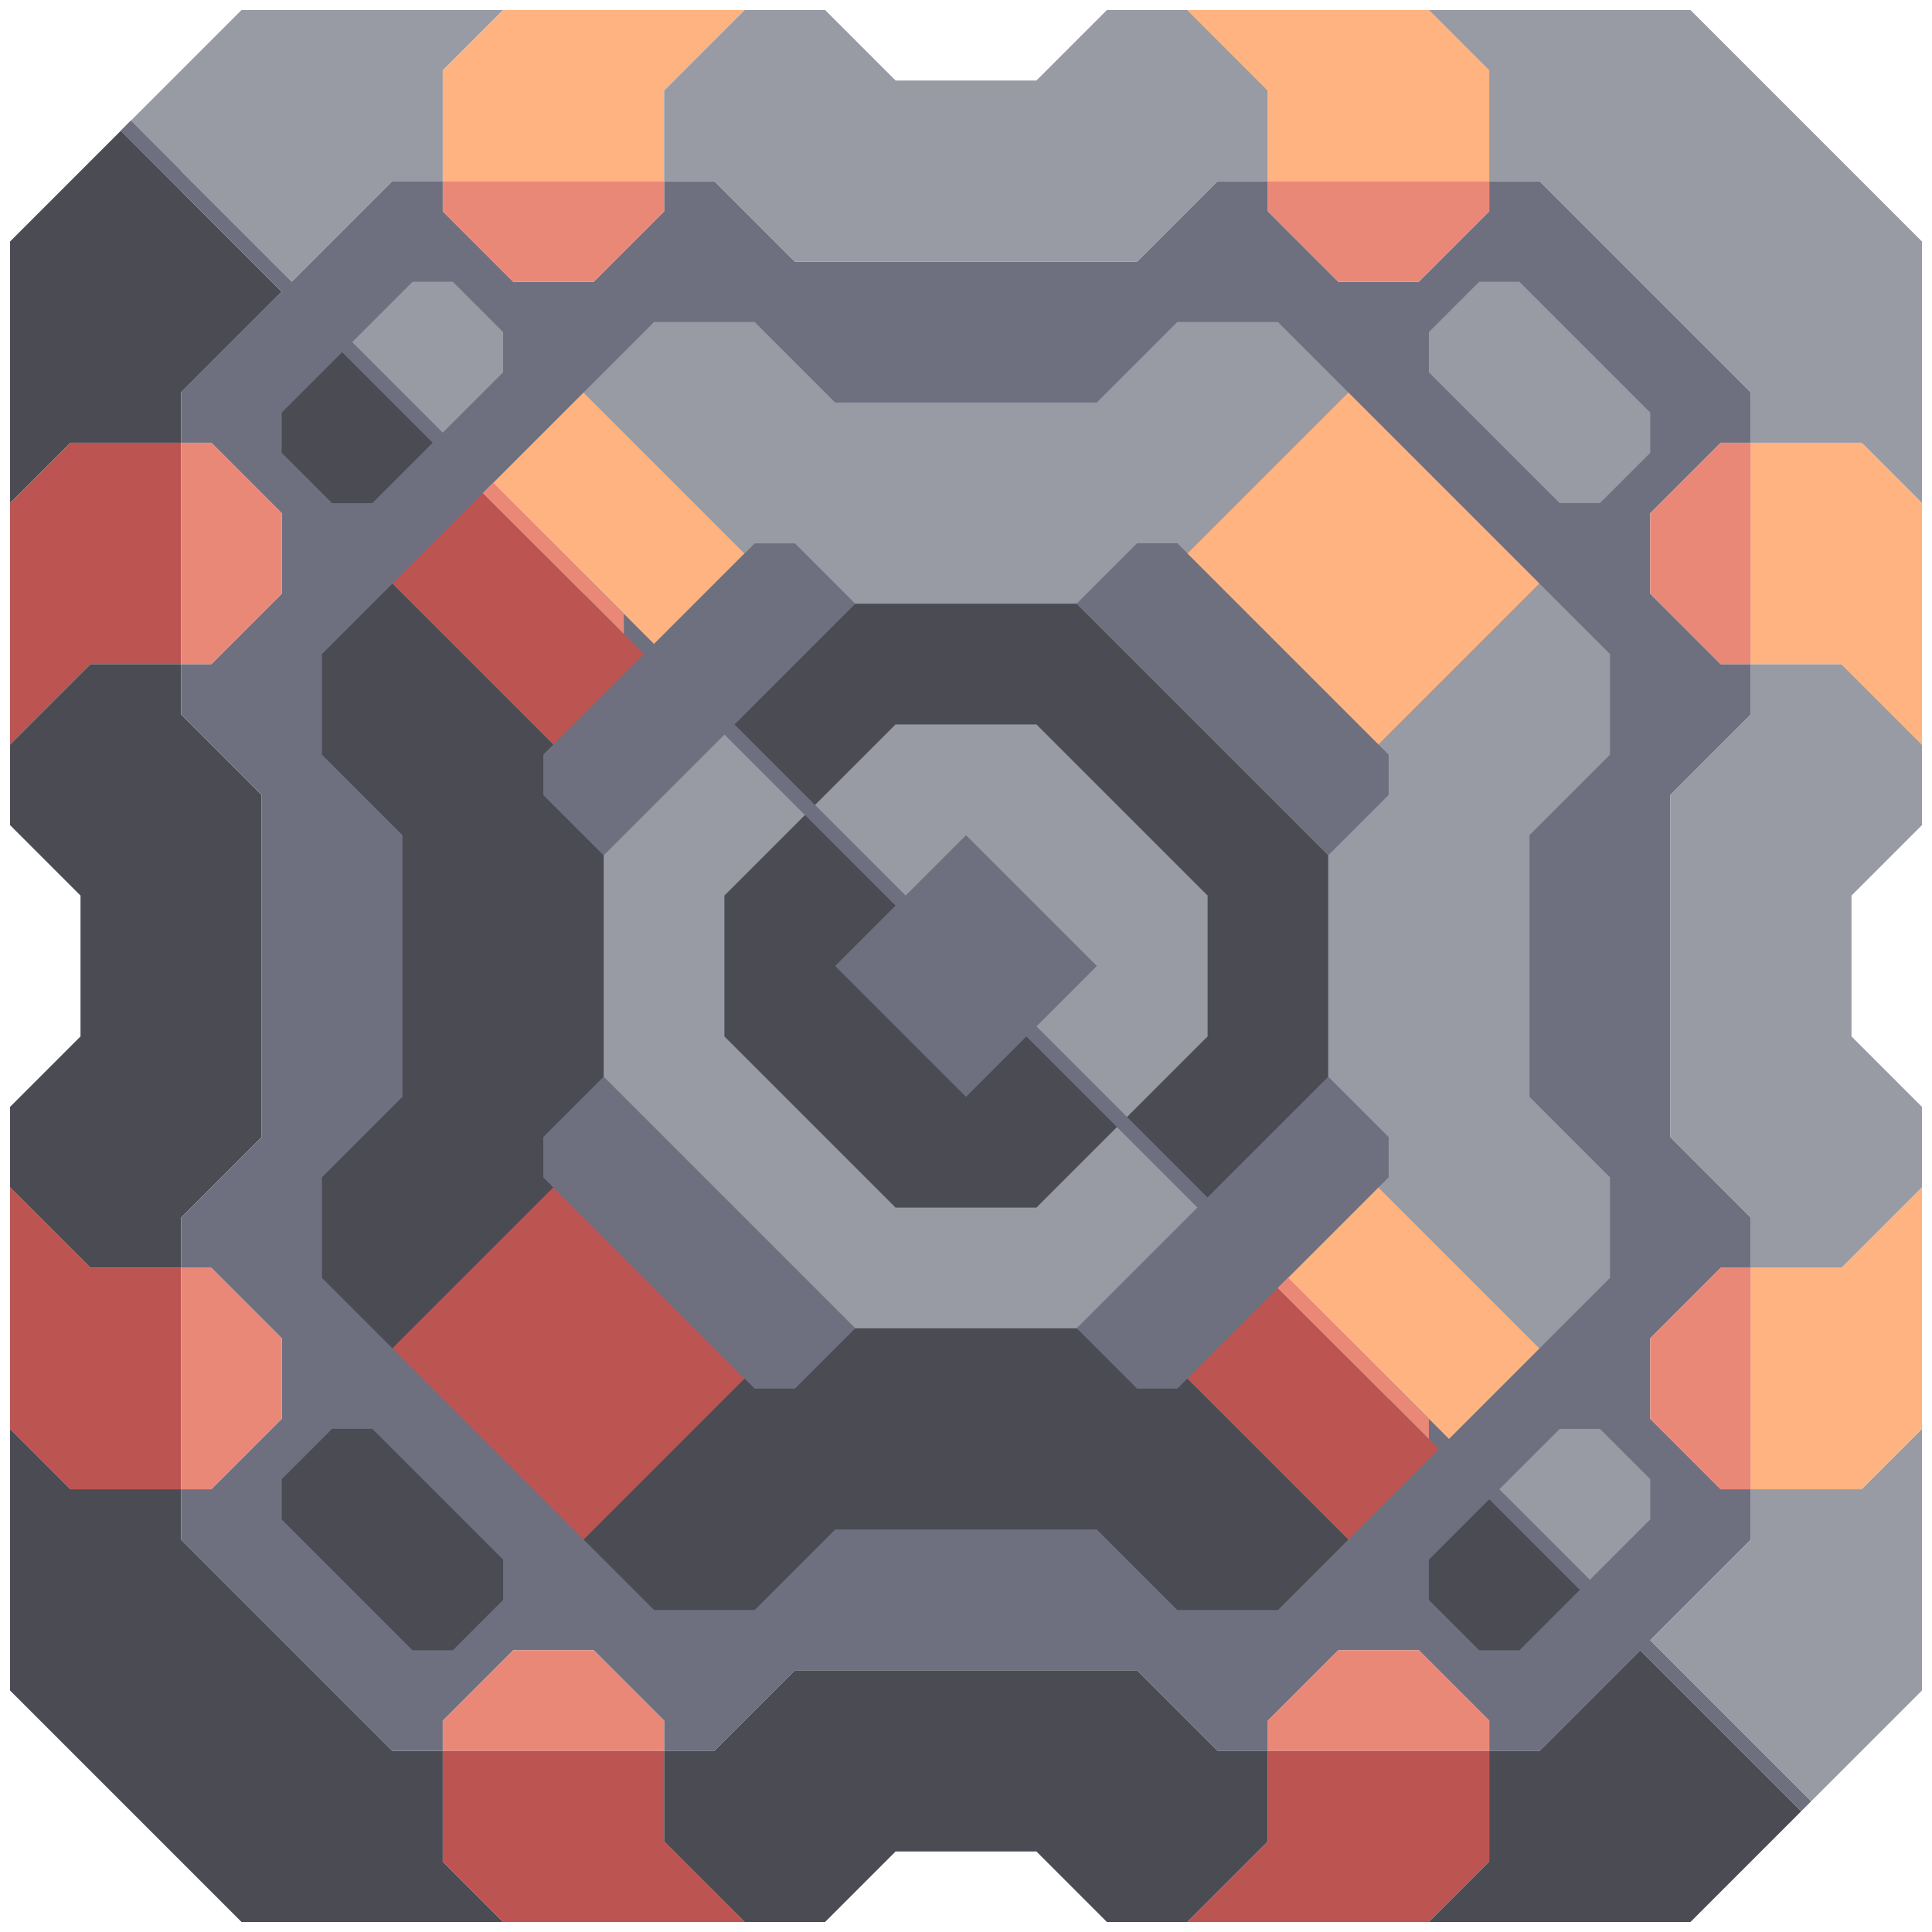 <svg xmlns="http://www.w3.org/2000/svg" width="96" height="96" style="fill-opacity:1;color-rendering:auto;color-interpolation:auto;text-rendering:auto;stroke:#000;stroke-linecap:square;stroke-miterlimit:10;shape-rendering:auto;stroke-opacity:1;fill:#000;stroke-dasharray:none;font-weight:400;stroke-width:1;font-family:&quot;Dialog&quot;;font-style:normal;stroke-linejoin:miter;font-size:12px;stroke-dashoffset:0;image-rendering:auto">
    <g style="stroke-linecap:round;fill:#4a4b53;stroke:#4a4b53">
        <path stroke="none" d="M.5 25V12L6 6.5l8 8-5 5V22H3.5Z" style="stroke:none"/>
    </g>
    <g stroke="none" style="stroke-linecap:round;fill:#bc5452;stroke:#bc5452">
        <path d="M.5 37V25l3-3H9v11H4.5Z" style="stroke:none"/>
        <path d="M.5 41v-4l4-4H9v2.5l4 4v17l-4 4V63H4.5l-4-4v-4L4 51.5v-7Z" style="fill:#4a4b53;stroke:none"/>
        <path d="M4.5 63H9v11H3.5l-3-3V59Z" style="stroke:none"/>
        <path d="M3.5 74H9v2.5L19.5 87H22v5.5l3 3H12L.5 84V71Z" style="fill:#4a4b53;stroke:none"/>
        <path d="m7 7.5-1-1 .5-.5.5.5Z" style="fill:#6e7080;stroke:none"/>
        <path d="M6.5 6 12 .5h13l-3 3V9h-2.5l-5 5Z" style="fill:#989aa4;stroke:none"/>
        <path d="m9 9.5-3-3 .5-.5L9 8.5Z" style="fill:#6e7080;stroke:none"/>
        <path d="M9 22v-2.5l5-5-8-8 .5-.5 8 8 5-5H22v1.5l3.5 3.5h4l3.5-3.5V9h2.5l4 4h17l4-4H63v1.5l3.5 3.5h4l3.5-3.5V9h2.5L87 19.5V22h-1.5L82 25.5v4l3.5 3.5H87v2.5l-4 4v17l4 4V63h-1.5L82 66.5v4l3.5 3.5H87v2.5l-5 5 8 8-.5.5-8-8-5 5H74v-1.5L70.5 82h-4L63 85.5V87h-2.5l-4-4h-17l-4 4H33v-1.5L29.5 82h-4L22 85.5V87h-2.5L9 76.5V74h1.5l3.5-3.5v-4L10.5 63H9v-2.5l4-4v-17l-4-4V33h1.5l3.5-3.5v-4L10.5 22Z" style="fill:#6e7080;stroke:none"/>
        <path d="M9 33V22h1.5l3.5 3.5v4L10.5 33Zm0 41V63h1.5l3.5 3.5v4L10.5 74Z" style="fill:#ea8878;stroke:none"/>
        <path d="M14 20.5v2l2.5 2.5h2l3-3-4.5-4.5Zm0 55 6.5 6.5h2l2.5-2.5v-2L18.5 71h-2L14 73.5Z" style="fill:#6e7080;stroke:none"/>
        <path d="M14 22.5v-2l3-3 4.5 4.5-3 3h-2Zm0 53v-2l2.5-2.5h2l6.5 6.5v2L22.5 82h-2Z" style="fill:#4a4b53;stroke:none"/>
        <path d="M16 32.5v5l4 4v13l-4 4v5L32.5 80h5l4-4h13l4 4h5L80 63.5v-5l-4-4v-13l4-4v-5L63.5 16h-5l-4 4h-13l-4-4h-5Z" style="fill:#6e7080;stroke:none"/>
        <path d="M16 37.5v-5l3.5-3.5 8 8-.5.5v2l3 3v11l-3 3v2l.5.5-8 8-3.5-3.5v-5l4-4v-13Z" style="fill:#4a4b53;stroke:none"/>
        <path d="m17.5 17 4.5 4.5 3-3v-2L22.5 14h-2Z" style="fill:#6e7080;stroke:none"/>
        <path d="m17.5 17 3-3h2l2.5 2.5v2l-3 3Z" style="fill:#989aa4;stroke:none"/>
        <path d="m19.5 29 4.5-4.5 8 8-4.5 4.5Zm0 38 8-8 9.5 9.5-8 8Z" style="stroke:none"/>
        <path d="M22 9V3.5l3-3h12l-4 4V9Z" style="fill:#feb380;stroke:none"/>
        <path d="M22 10.5V9h11v1.5L29.5 14h-4ZM22 87v-1.5l3.5-3.5h4l3.5 3.5V87Z" style="fill:#ea8878;stroke:none"/>
        <path d="M22 92.5V87h11v4.5l4 4H25Z" style="stroke:none"/>
        <path d="m25 25.5-1-1 .5-.5.5.5Z" style="fill:#ea8878;stroke:none"/>
        <path d="m24.5 24 4.5-4.5 8 8-4.5 4.5Z" style="fill:#feb380;stroke:none"/>
        <path d="m27 27.5-3-3 .5-.5 2.5 2.5Z" style="fill:#ea8878;stroke:none"/>
        <path d="M27 39.5v-2L37.5 27h2l3 3-6 6 8.5 8.5 3-3 6.5 6.5-3 3 8.5 8.5 6-6 3 3v2L58.5 69h-2l-3-3 6-6-8.5-8.5-3 3-6.5-6.5 3-3-8.5-8.5-6 6Zm0 19v-2l3-3L42.5 66l-3 3h-2Z" style="fill:#6e7080;stroke:none"/>
        <path d="m29 29.5-5-5 .5-.5 4.5 4.5Z" style="fill:#ea8878;stroke:none"/>
        <path d="m29 19.5 3.5-3.5h5l4 4h13l4-4h5l3.5 3.5-8 8-.5-.5h-2l-3 3h-11l-3-3h-2l-.5.5Z" style="fill:#989aa4;stroke:none"/>
        <path d="m29 76.5 8-8 .5.5h2l3-3h11l3 3h2l.5-.5 8 8-3.5 3.5h-5l-4-4h-13l-4 4h-5Z" style="fill:#4a4b53;stroke:none"/>
        <path d="m31 31.5-7-7 .5-.5 6.5 6.5Z" style="fill:#ea8878;stroke:none"/>
        <path d="M30 53.5v-11l6-6 4 4-4 4v7l8.5 8.5h7l4-4 4 4-6 6h-11ZM33 9V4.5l4-4h4L44.5 4h7L55 .5h4l4 4V9h-2.5l-4 4h-17l-4-4Z" style="fill:#989aa4;stroke:none"/>
        <path d="M33 91.5V87h2.5l4-4h17l4 4H63v4.5l-4 4h-4L51.5 92h-7L41 95.5h-4Zm3-40v-7l4-4 4.5 4.5-3 3 6.5 6.5 3-3 4.5 4.5-4 4h-7Zm.5-15.5 6-6h11L66 42.5v11l-6 6-4-4 4-4v-7L51.5 36h-7l-4 4Z" style="fill:#4a4b53;stroke:none"/>
        <path d="m40.5 40 4-4h7l8.5 8.5v7l-4 4-4.5-4.5 3-3-6.5-6.5-3 3Z" style="fill:#989aa4;stroke:none"/>
        <path d="m53.5 30 3-3h2L69 37.5v2l-3 3Z" style="fill:#6e7080;stroke:none"/>
        <path d="M59 .5h12l3 3V9H63V4.5Zm0 27 8-8 9.5 9.5-8 8Z" style="fill:#feb380;stroke:none"/>
        <path d="m59 68.5 4.5-4.5 8 8-4.5 4.5Z" style="stroke:none"/>
        <path d="M63 10.5V9h11v1.5L70.5 14h-4ZM63 87v-1.5l3.5-3.5h4l3.5 3.5V87Z" style="fill:#ea8878;stroke:none"/>
        <path d="m64 63.5 4.5-4.5 8 8-4.5 4.5Z" style="fill:#feb380;stroke:none"/>
        <path d="M65 65.5 63.5 64l.5-.5 1 1Z" style="fill:#ea8878;stroke:none"/>
        <path d="M66 53.5v-11l3-3v-2l-.5-.5 8-8 3.5 3.5v5l-4 4v13l4 4v5L76.5 67l-8-8 .5-.5v-2Z" style="fill:#989aa4;stroke:none"/>
        <path d="M67 67.5 63.5 64l.5-.5 3 3Z" style="fill:#ea8878;stroke:none"/>
        <path d="M69 69.5 63.5 64l.5-.5 5 5Z" style="fill:#ea8878;stroke:none"/>
        <path d="M71 16.5v2l6.5 6.5h2l2.5-2.5v-2L75.5 14h-2Z" style="fill:#6e7080;stroke:none"/>
        <path d="M71 71.5 63.5 64l.5-.5 7 7Z" style="fill:#ea8878;stroke:none"/>
        <path d="M71 77.5v2l2.5 2.5h2l3-3-4.5-4.5Z" style="fill:#6e7080;stroke:none"/>
        <path d="M71 95.5H59l4-4V87h11v5.5Z" style="stroke:none"/>
        <path d="M71 .5h13L95.5 12v13l-3-3H87v-2.5L76.5 9H74V3.5Zm0 18v-2l2.5-2.5h2l6.5 6.5v2L79.5 25h-2Z" style="fill:#989aa4;stroke:none"/>
        <path d="M71 79.5v-2l3-3 4.5 4.5-3 3h-2Z" style="fill:#4a4b53;stroke:none"/>
        <path d="m74.5 74 4.5 4.5 3-3v-2L79.5 71h-2Z" style="fill:#6e7080;stroke:none"/>
        <path d="m74.5 74 3-3h2l2.5 2.5v2l-3 3Z" style="fill:#989aa4;stroke:none"/>
        <path d="M89.5 90 84 95.5H71l3-3V87h2.5l5-5Z" style="fill:#4a4b53;stroke:none"/>
        <path d="M82 29.5v-4l3.5-3.5H87v11h-1.5Zm0 41v-4l3.5-3.5H87v11h-1.5Z" style="fill:#ea8878;stroke:none"/>
        <path d="m82 81.5 5-5V74h5.5l3-3v13L90 89.5Zm1-25v-17l4-4V33h4.5l4 4v4L92 44.5v7l3.5 3.5v4l-4 4H87v-2.5Z" style="fill:#989aa4;stroke:none"/>
        <path d="M87 33V22h5.5l3 3v12l-4-4Zm0 41V63h4.5l4-4v12l-3 3Z" style="fill:#feb380;stroke:none"/>
    </g>
</svg>

